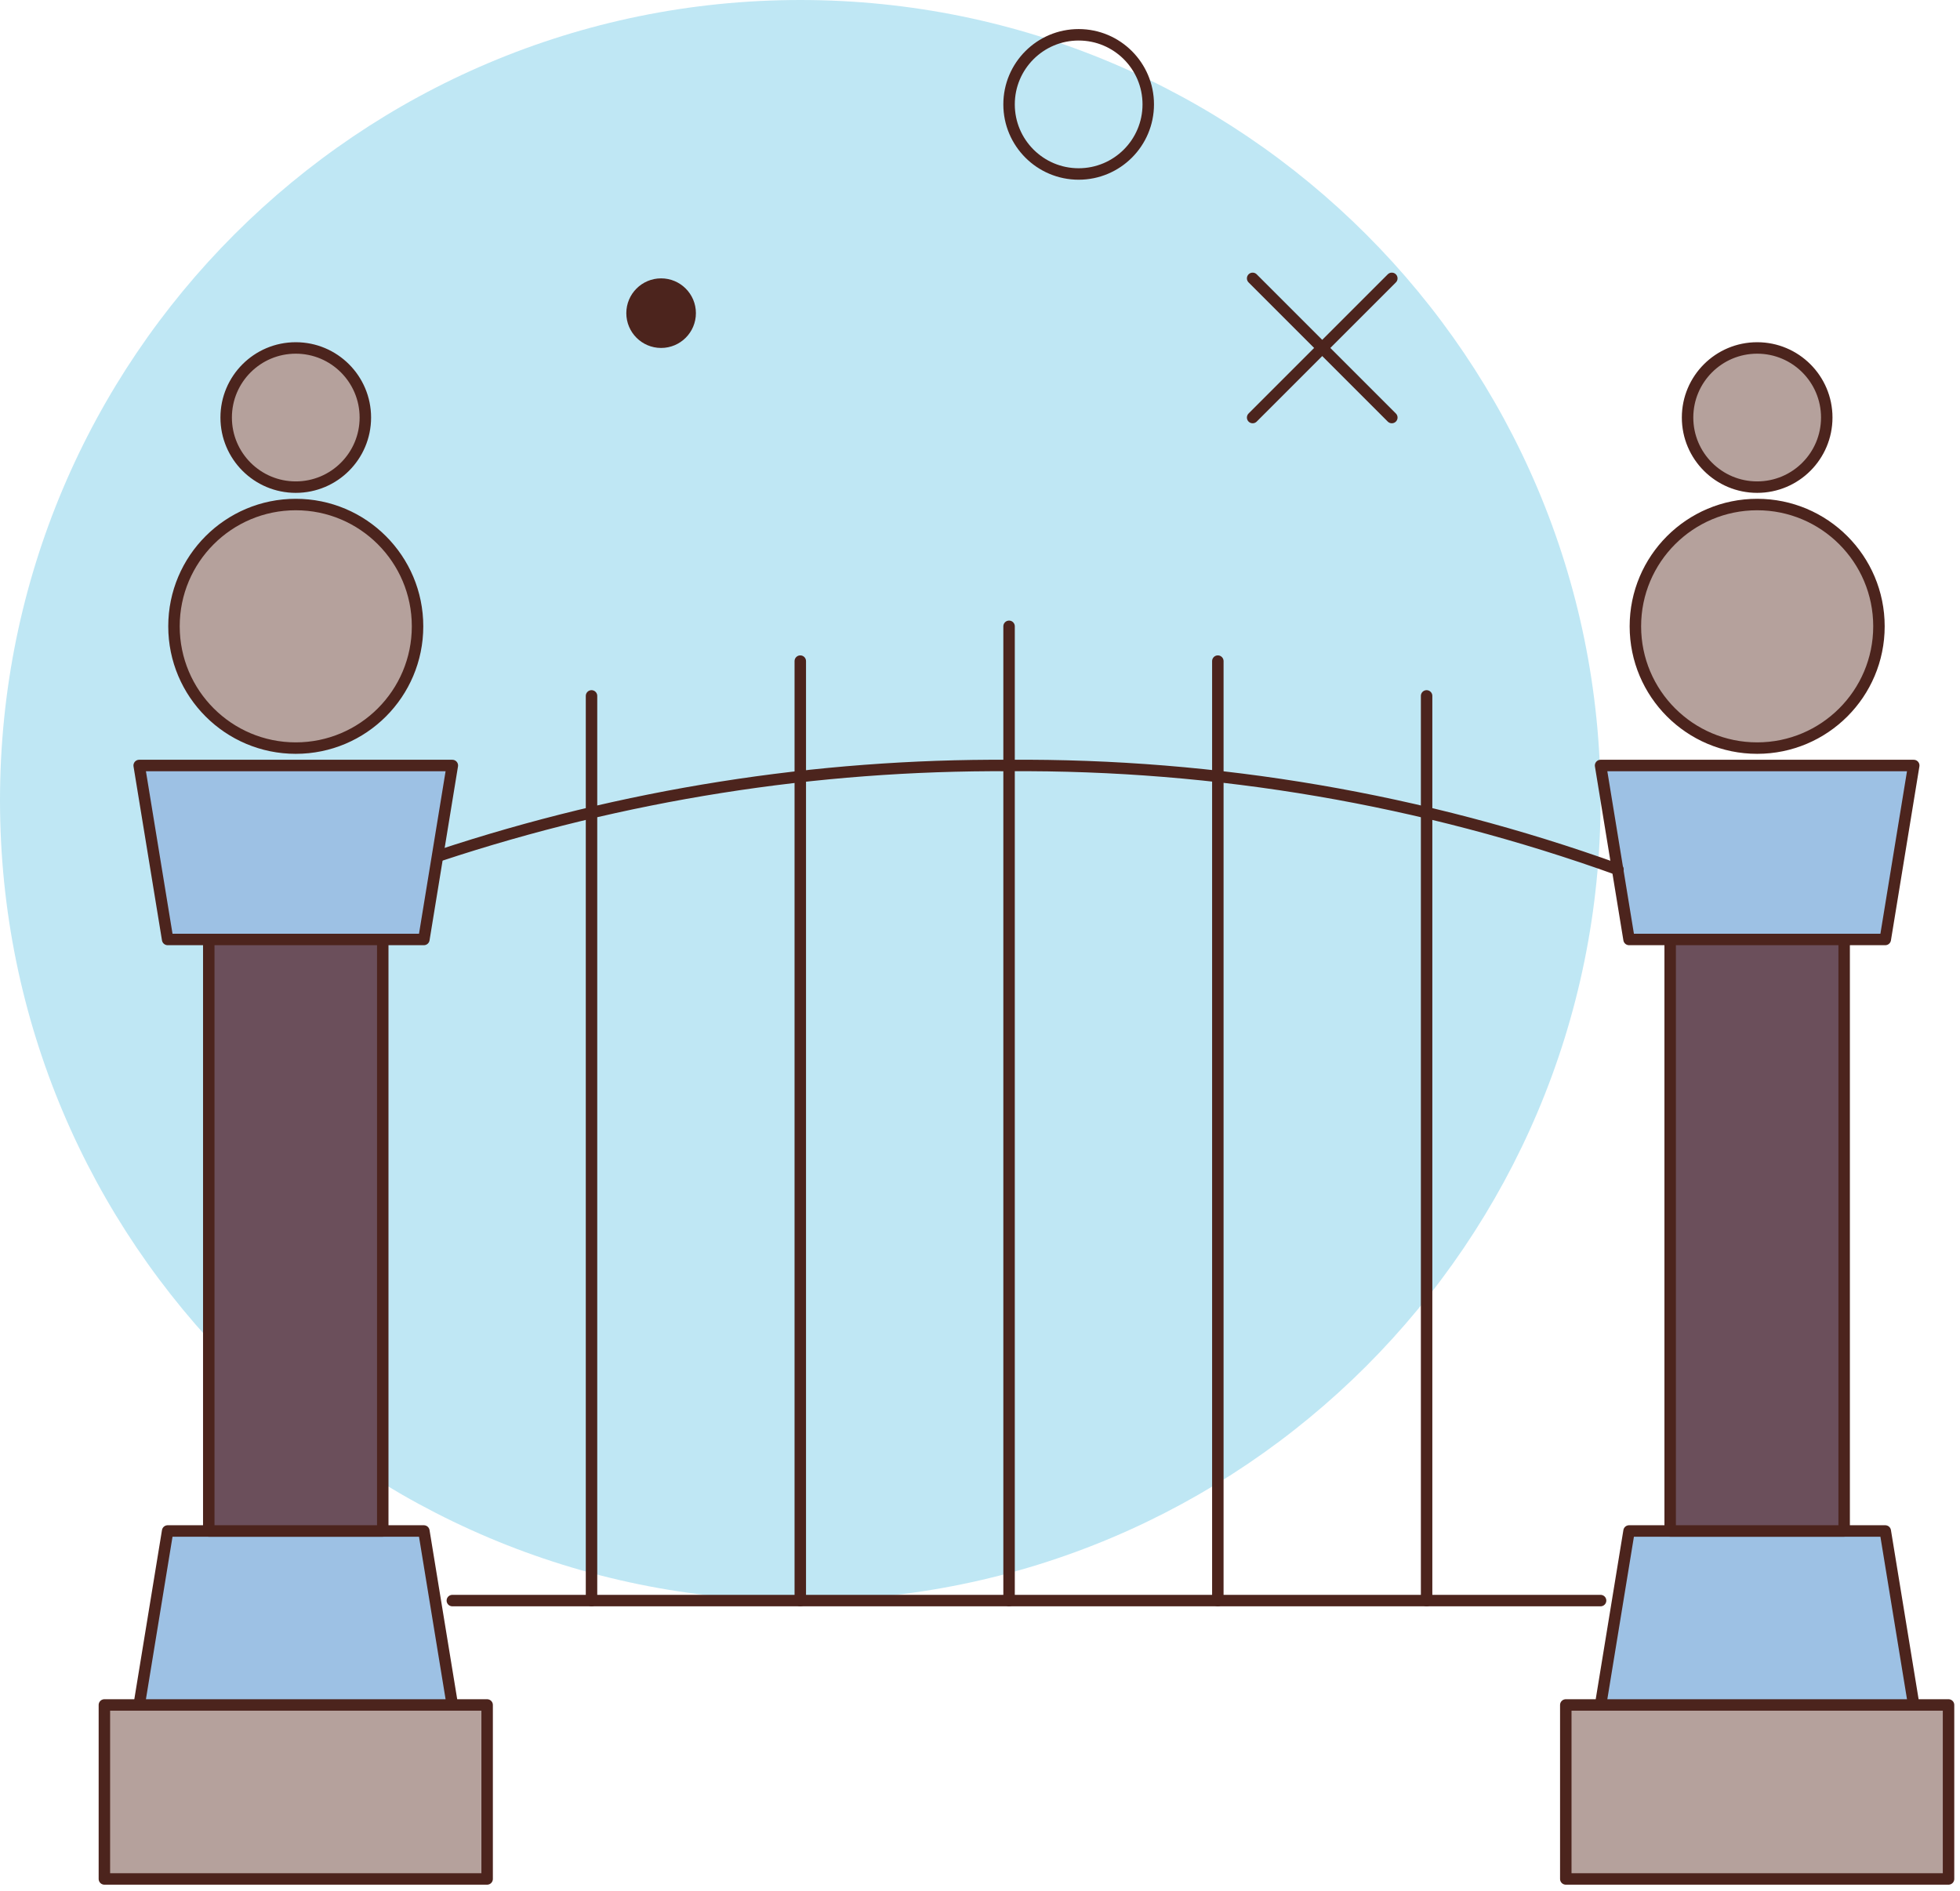 <svg width="171" height="165" viewBox="0 0 171 165" fill="none" xmlns="http://www.w3.org/2000/svg">
<path d="M69.821 139.643C108.383 139.643 139.643 108.383 139.643 69.821C139.643 31.26 108.383 0 69.821 0C31.26 0 0 31.26 0 69.821C0 108.383 31.26 139.643 69.821 139.643Z" fill="#BFE7F4"/>
<path d="M57.679 30.357C59.355 30.357 60.714 28.998 60.714 27.321C60.714 25.645 59.355 24.286 57.679 24.286C56.002 24.286 54.643 25.645 54.643 27.321C54.643 28.998 56.002 30.357 57.679 30.357Z" fill="#4C241D"/>
<path d="M94.107 15.179C97.46 15.179 100.179 12.46 100.179 9.107C100.179 5.754 97.46 3.036 94.107 3.036C90.754 3.036 88.036 5.754 88.036 9.107C88.036 12.46 90.754 15.179 94.107 15.179Z" stroke="#4C241D" stroke-linecap="round" stroke-linejoin="round"/>
<path d="M42.5 148.75H9.107V163.929H42.5V148.75Z" fill="#B5A19C" stroke="#4C241D" stroke-linecap="round" stroke-linejoin="round"/>
<path d="M39.464 148.75H12.143L14.626 133.571H36.981L39.464 148.75Z" fill="#9DC1E4" stroke="#4C241D" stroke-linecap="round" stroke-linejoin="round"/>
<path d="M39.464 66.786H12.143L14.626 81.964H36.981L39.464 66.786Z" fill="#9DC1E4" stroke="#4C241D" stroke-linecap="round" stroke-linejoin="round"/>
<path d="M33.393 81.964H18.214V133.571H33.393V81.964Z" fill="#6B4F5B" stroke="#4C241D" stroke-linecap="round" stroke-linejoin="round"/>
<path d="M25.804 65.268C31.672 65.268 36.429 60.511 36.429 54.643C36.429 48.775 31.672 44.018 25.804 44.018C19.936 44.018 15.179 48.775 15.179 54.643C15.179 60.511 19.936 65.268 25.804 65.268Z" fill="#B5A19C" stroke="#4C241D" stroke-linecap="round" stroke-linejoin="round"/>
<path d="M25.804 42.5C29.157 42.5 31.875 39.782 31.875 36.428C31.875 33.075 29.157 30.357 25.804 30.357C22.45 30.357 19.732 33.075 19.732 36.428C19.732 39.782 22.45 42.5 25.804 42.5Z" fill="#B5A19C" stroke="#4C241D" stroke-linecap="round" stroke-linejoin="round"/>
<path d="M170 148.75H136.607V163.929H170V148.75Z" fill="#B5A19C" stroke="#4C241D" stroke-linecap="round" stroke-linejoin="round"/>
<path d="M166.964 148.75H139.643L142.126 133.571H164.481L166.964 148.75Z" fill="#9DC1E4" stroke="#4C241D" stroke-linecap="round" stroke-linejoin="round"/>
<path d="M166.964 66.786H139.643L142.126 81.964H164.481L166.964 66.786Z" fill="#9DC1E4" stroke="#4C241D" stroke-linecap="round" stroke-linejoin="round"/>
<path d="M160.893 81.964H145.714V133.571H160.893V81.964Z" fill="#6B4F5B" stroke="#4C241D" stroke-linecap="round" stroke-linejoin="round"/>
<path d="M153.304 65.268C159.172 65.268 163.929 60.511 163.929 54.643C163.929 48.775 159.172 44.018 153.304 44.018C147.436 44.018 142.679 48.775 142.679 54.643C142.679 60.511 147.436 65.268 153.304 65.268Z" fill="#B5A19C" stroke="#4C241D" stroke-linecap="round" stroke-linejoin="round"/>
<path d="M153.304 42.5C156.657 42.5 159.375 39.782 159.375 36.428C159.375 33.075 156.657 30.357 153.304 30.357C149.95 30.357 147.232 33.075 147.232 36.428C147.232 39.782 149.95 42.5 153.304 42.5Z" fill="#B5A19C" stroke="#4C241D" stroke-linecap="round" stroke-linejoin="round"/>
<path d="M39.464 139.643H139.643" stroke="#4C241D" stroke-linecap="round" stroke-linejoin="round"/>
<path d="M141.161 75.862C124.126 69.73 106.141 66.657 88.036 66.786C71.159 66.689 54.38 69.343 38.356 74.642" stroke="#4C241D" stroke-linecap="round" stroke-linejoin="round"/>
<path d="M51.607 139.643V60.714" stroke="#4C241D" stroke-linecap="round" stroke-linejoin="round"/>
<path d="M69.821 139.643V57.679" stroke="#4C241D" stroke-linecap="round" stroke-linejoin="round"/>
<path d="M88.036 139.643V54.643" stroke="#4C241D" stroke-linecap="round" stroke-linejoin="round"/>
<path d="M106.25 139.643V57.679" stroke="#4C241D" stroke-linecap="round" stroke-linejoin="round"/>
<path d="M124.464 139.643V60.714" stroke="#4C241D" stroke-linecap="round" stroke-linejoin="round"/>
<path d="M109.286 24.286L121.429 36.429" stroke="#4C241D" stroke-linecap="round" stroke-linejoin="round"/>
<path d="M121.429 24.286L109.286 36.429" stroke="#4C241D" stroke-linecap="round" stroke-linejoin="round"/>
</svg>
